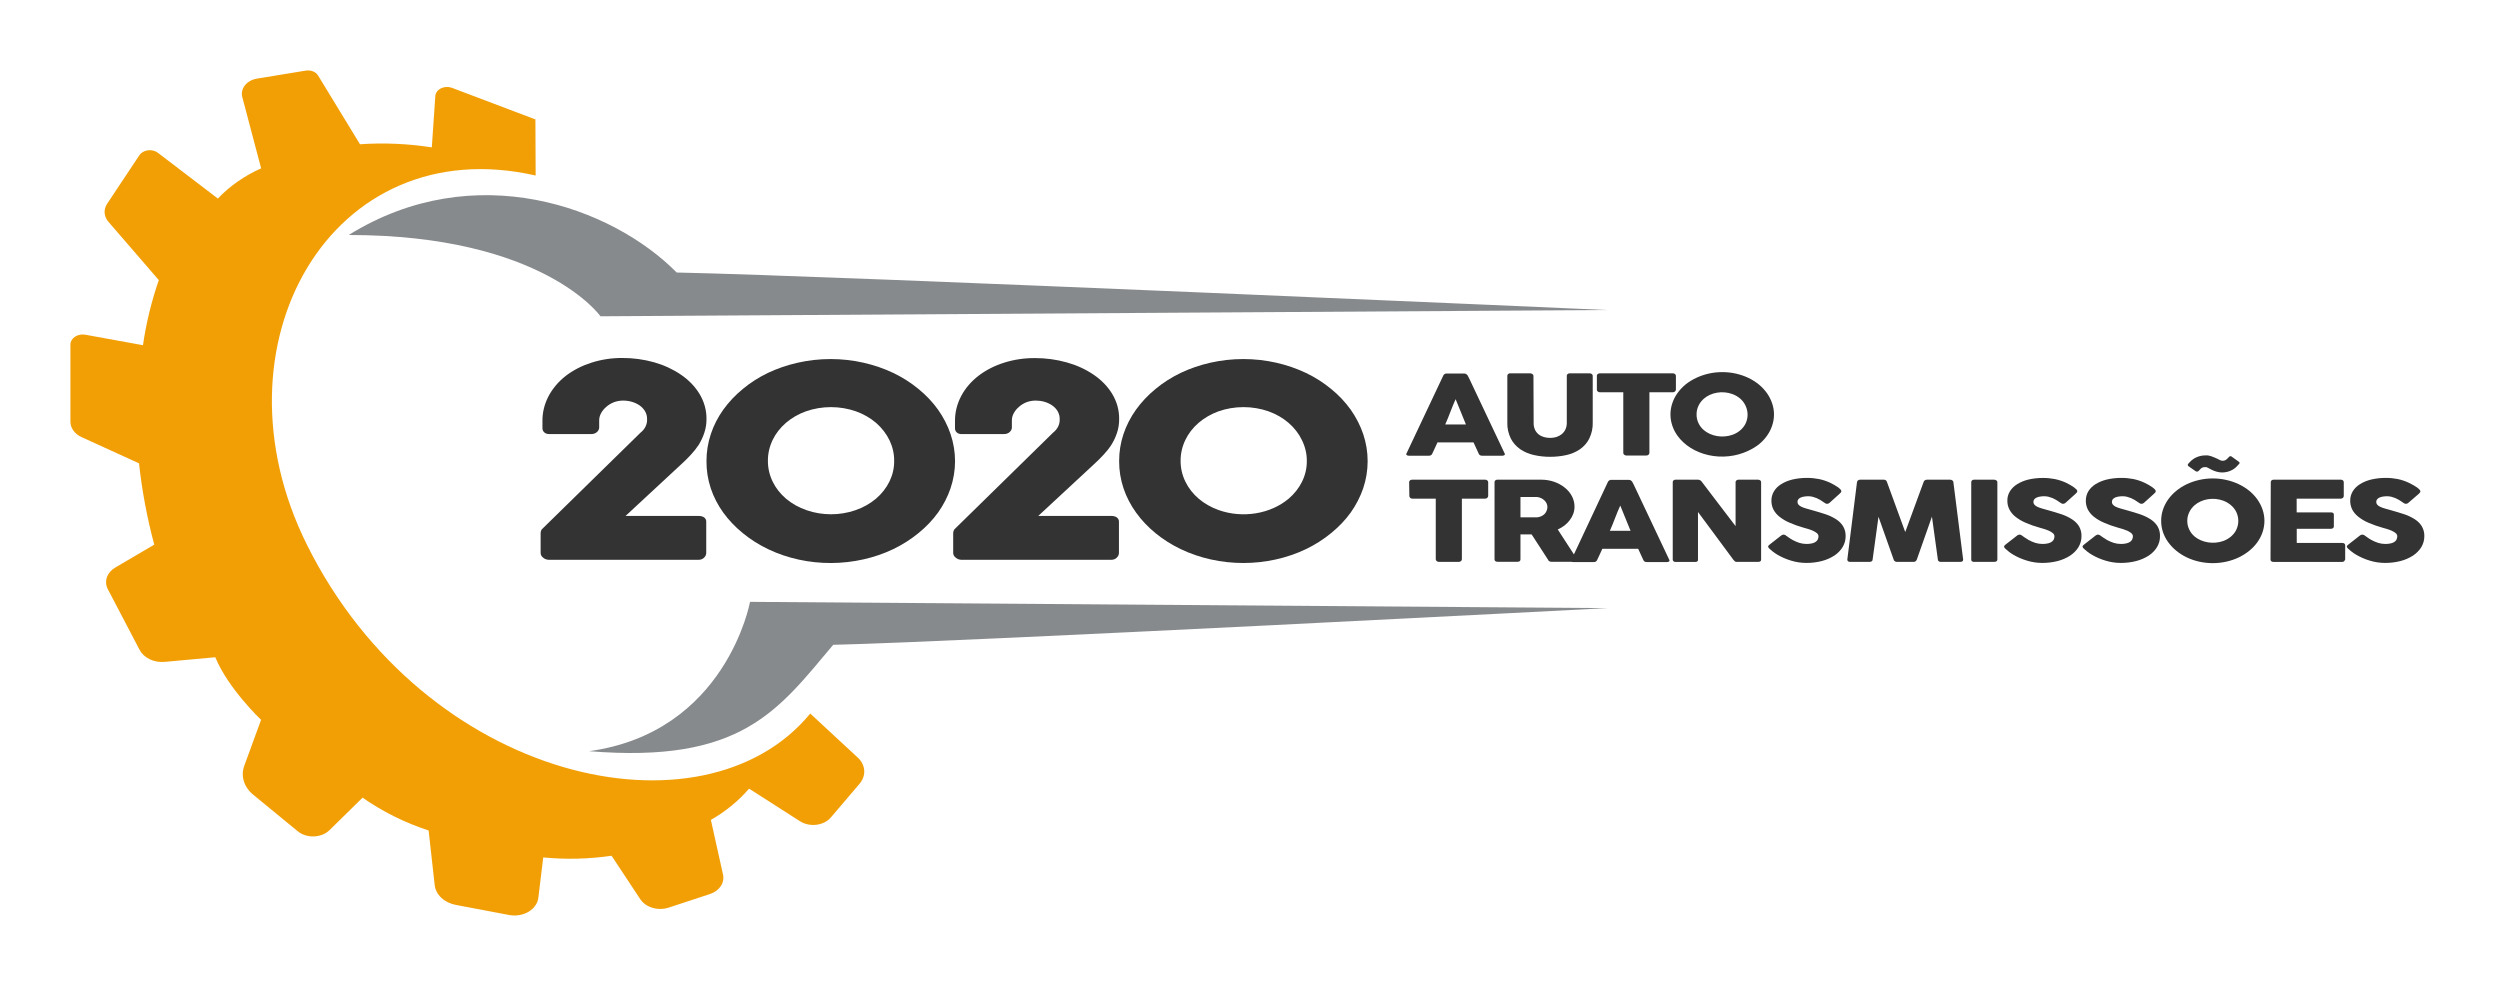 <svg width="355" height="140" viewBox="0 0 355 140" fill="none" xmlns="http://www.w3.org/2000/svg">
<g filter="url(#filter0_d)">
<path d="M49.517 28.369C67.39 17.263 86.886 24.388 96.093 33.697C118.278 34.141 228.219 39.025 228.219 39.025L85.27 39.913C85.27 39.913 77.152 28.369 49.517 28.369Z" fill="#878A8C"/>
<path d="M83.648 101.668C105.306 103.442 110.464 95.89 118.312 86.564C137.218 86.121 228.24 81.35 228.24 81.35L106.505 80.463C106.505 80.463 103.143 98.99 83.648 101.668Z" fill="#878A8C"/>
<path d="M76.063 19.925C47.008 13.301 29.468 43.974 43.576 72.338C60.36 106.099 99.891 114.76 115.054 96.324L121.806 102.579C122.351 103.084 122.673 103.724 122.719 104.396C122.766 105.069 122.534 105.735 122.063 106.287L117.986 111.075C117.748 111.353 117.443 111.589 117.09 111.768C116.737 111.947 116.343 112.066 115.933 112.116C115.523 112.167 115.104 112.148 114.703 112.062C114.301 111.976 113.925 111.824 113.598 111.615L106.367 106.986C104.889 108.714 103.054 110.217 100.945 111.427L102.672 119.201C102.795 119.765 102.678 120.347 102.339 120.848C102.001 121.349 101.462 121.74 100.814 121.953L94.948 123.881C94.215 124.121 93.4 124.132 92.658 123.912C91.915 123.692 91.297 123.256 90.92 122.687L86.844 116.517C83.64 116.984 80.37 117.065 77.138 116.756L76.445 122.482C76.397 122.877 76.247 123.26 76.005 123.604C75.763 123.948 75.434 124.246 75.04 124.477C74.646 124.709 74.197 124.869 73.722 124.946C73.246 125.024 72.757 125.017 72.285 124.927L64.714 123.494C63.919 123.343 63.203 122.99 62.667 122.486C62.13 121.982 61.801 121.351 61.726 120.685L60.866 112.934C57.452 111.805 54.284 110.229 51.486 108.266L46.8 112.872C46.527 113.14 46.189 113.358 45.807 113.513C45.426 113.668 45.009 113.756 44.584 113.772C44.159 113.787 43.734 113.73 43.337 113.603C42.941 113.477 42.58 113.284 42.279 113.037L35.95 107.845C35.306 107.317 34.849 106.656 34.627 105.932C34.405 105.208 34.426 104.448 34.688 103.734L37.073 97.217C37.073 97.217 32.414 92.81 30.57 88.329L23.373 88.988C22.637 89.052 21.895 88.921 21.257 88.614C20.618 88.307 20.116 87.84 19.824 87.282L15.311 78.662C15.035 78.129 14.988 77.536 15.179 76.978C15.369 76.421 15.785 75.934 16.357 75.597L21.904 72.338C20.883 68.532 20.161 64.676 19.741 60.794L11.567 57.064C11.092 56.847 10.696 56.529 10.421 56.144C10.145 55.759 10 55.321 10 54.875V43.917C10.001 43.704 10.06 43.494 10.173 43.302C10.286 43.11 10.45 42.942 10.653 42.809C10.856 42.676 11.092 42.582 11.345 42.533C11.598 42.485 11.861 42.484 12.114 42.529L20.302 44.019C20.752 40.893 21.503 37.802 22.549 34.773L15.394 26.493C15.075 26.123 14.889 25.687 14.857 25.235C14.825 24.783 14.949 24.332 15.213 23.934L19.789 17.048C19.912 16.863 20.084 16.703 20.294 16.581C20.503 16.459 20.744 16.378 20.998 16.344C21.251 16.31 21.511 16.324 21.757 16.385C22.003 16.446 22.229 16.552 22.417 16.695L30.937 23.195C32.602 21.432 34.694 19.971 37.08 18.902L34.404 8.78C34.329 8.496 34.323 8.203 34.387 7.917C34.451 7.631 34.584 7.359 34.778 7.116C34.971 6.872 35.221 6.663 35.514 6.5C35.807 6.336 36.136 6.222 36.483 6.164L43.416 5.027C43.762 4.969 44.121 5.006 44.438 5.132C44.755 5.259 45.013 5.467 45.17 5.726L51.119 15.484C54.527 15.252 57.958 15.402 61.317 15.928L61.816 8.609C61.837 8.389 61.923 8.177 62.066 7.99C62.209 7.802 62.404 7.646 62.637 7.535C62.869 7.423 63.13 7.359 63.399 7.348C63.668 7.337 63.936 7.38 64.18 7.472L76.029 11.959L76.063 19.925Z" fill="#F29F05"/>
<path d="M88.826 68.266H99.226C99.501 68.257 99.772 68.33 99.988 68.47C100.094 68.553 100.175 68.654 100.227 68.767C100.279 68.879 100.299 68.999 100.286 69.118V73.525C100.284 73.771 100.173 74.007 99.974 74.191C99.882 74.285 99.765 74.362 99.632 74.414C99.499 74.466 99.353 74.493 99.205 74.492H77.942C77.79 74.49 77.641 74.463 77.503 74.412C77.364 74.361 77.24 74.288 77.138 74.197C77.021 74.113 76.928 74.01 76.865 73.894C76.802 73.778 76.769 73.652 76.77 73.525V70.682C76.769 70.503 76.824 70.327 76.93 70.171L90.941 56.449C91.258 56.201 91.506 55.9 91.668 55.566C91.831 55.233 91.905 54.874 91.884 54.515C91.894 54.122 91.792 53.733 91.586 53.378C91.394 53.063 91.128 52.783 90.802 52.554C90.478 52.336 90.109 52.166 89.714 52.053C89.322 51.941 88.909 51.883 88.494 51.883C88.044 51.882 87.6 51.959 87.19 52.11C86.78 52.269 86.41 52.491 86.102 52.764C85.793 53.024 85.542 53.326 85.36 53.657C85.18 53.98 85.086 54.331 85.083 54.686V55.727C85.073 55.952 84.968 56.167 84.784 56.335C84.68 56.436 84.549 56.515 84.401 56.568C84.253 56.62 84.093 56.644 83.932 56.636H78.025C77.878 56.646 77.731 56.626 77.596 56.579C77.46 56.531 77.341 56.457 77.249 56.364C77.1 56.2 77.022 55.999 77.027 55.795V54.84C77.006 53.626 77.294 52.422 77.87 51.304C78.447 50.187 79.299 49.179 80.375 48.346C81.417 47.555 82.631 46.932 83.953 46.509C85.35 46.057 86.839 45.828 88.341 45.832C89.888 45.827 91.425 46.035 92.889 46.446C94.283 46.841 95.577 47.44 96.709 48.215C97.806 48.965 98.701 49.895 99.337 50.944C100.005 52.058 100.342 53.286 100.321 54.527C100.325 55.176 100.223 55.822 100.016 56.449C99.824 57.038 99.559 57.61 99.226 58.155C98.895 58.657 98.515 59.136 98.089 59.588C97.666 60.048 97.229 60.486 96.764 60.901L88.826 68.266Z" fill="#333333"/>
<path d="M100.321 60.463C100.317 59.165 100.527 57.872 100.945 56.619C101.346 55.405 101.943 54.241 102.72 53.156C103.488 52.085 104.42 51.099 105.493 50.222C106.554 49.339 107.752 48.574 109.057 47.947C110.377 47.324 111.789 46.841 113.258 46.509C116.327 45.811 119.569 45.811 122.638 46.509C124.116 46.844 125.534 47.333 126.86 47.964C128.166 48.592 129.366 49.357 130.431 50.239C131.505 51.115 132.437 52.102 133.204 53.173C133.972 54.261 134.569 55.425 134.979 56.636C135.829 59.155 135.829 61.817 134.979 64.336C134.568 65.542 133.972 66.7 133.204 67.782C132.435 68.845 131.503 69.824 130.431 70.693C129.362 71.572 128.163 72.336 126.86 72.968C125.537 73.604 124.118 74.093 122.638 74.424C119.633 75.108 116.46 75.124 113.445 74.47C110.429 73.817 107.68 72.517 105.479 70.705C104.408 69.835 103.476 68.856 102.706 67.793C101.93 66.715 101.333 65.556 100.931 64.347C100.513 63.081 100.308 61.775 100.321 60.463ZM109.043 60.463C109.038 61.478 109.274 62.484 109.736 63.426C110.172 64.316 110.812 65.129 111.622 65.82C112.452 66.518 113.445 67.073 114.541 67.452C115.637 67.831 116.814 68.026 118.004 68.026C119.193 68.026 120.37 67.831 121.466 67.452C122.562 67.073 123.555 66.518 124.385 65.82C126.064 64.379 126.992 62.457 126.971 60.463C126.998 58.45 126.074 56.506 124.392 55.038C123.581 54.345 122.61 53.79 121.536 53.406C120.416 53.014 119.211 52.811 117.993 52.811C116.775 52.811 115.57 53.014 114.45 53.406C113.381 53.791 112.415 54.346 111.608 55.038C110.796 55.739 110.156 56.562 109.722 57.461C109.264 58.411 109.034 59.425 109.043 60.446V60.463Z" fill="#333333"/>
<path d="M147.43 68.265H157.829C158.103 68.256 158.372 68.329 158.585 68.47C158.692 68.552 158.775 68.653 158.828 68.766C158.88 68.878 158.902 68.998 158.89 69.118V73.525C158.887 73.771 158.776 74.007 158.578 74.191C158.485 74.286 158.366 74.362 158.232 74.415C158.097 74.467 157.95 74.493 157.802 74.492H136.531C136.38 74.49 136.231 74.463 136.092 74.412C135.954 74.361 135.83 74.288 135.727 74.196C135.61 74.113 135.516 74.01 135.452 73.894C135.387 73.778 135.353 73.653 135.353 73.525V70.682C135.354 70.503 135.411 70.326 135.519 70.17L149.524 56.449C149.843 56.202 150.093 55.901 150.257 55.567C150.421 55.234 150.495 54.875 150.473 54.515C150.486 54.142 150.394 53.771 150.206 53.431C150.017 53.091 149.736 52.791 149.385 52.553C149.064 52.335 148.698 52.165 148.304 52.053C147.911 51.94 147.499 51.883 147.083 51.882C146.632 51.882 146.185 51.959 145.773 52.11C145.371 52.272 145.009 52.493 144.705 52.764C144.396 53.023 144.145 53.326 143.964 53.657C143.781 53.979 143.686 54.33 143.686 54.686V55.727C143.677 55.952 143.571 56.167 143.388 56.335C143.284 56.436 143.153 56.515 143.005 56.567C142.857 56.62 142.696 56.643 142.535 56.636H136.622C136.474 56.65 136.325 56.634 136.187 56.59C136.05 56.545 135.927 56.473 135.831 56.38C135.679 56.218 135.6 56.017 135.609 55.812V54.839C135.591 53.586 135.898 52.343 136.511 51.194C137.085 50.121 137.917 49.154 138.958 48.351C140.003 47.554 141.225 46.929 142.556 46.509C143.955 46.062 145.444 45.839 146.945 45.849C148.49 45.844 150.025 46.051 151.486 46.463C152.879 46.85 154.174 47.443 155.306 48.215C156.407 48.963 157.305 49.893 157.94 50.944C158.606 52.058 158.941 53.286 158.918 54.527C158.924 55.175 158.824 55.822 158.62 56.449C158.428 57.039 158.161 57.611 157.822 58.155C157.497 58.658 157.118 59.138 156.692 59.588C156.269 60.048 155.826 60.486 155.368 60.901L147.43 68.265Z" fill="#333333"/>
<path d="M158.918 60.463C158.908 57.895 159.739 55.371 161.324 53.156C162.093 52.086 163.025 51.1 164.097 50.222C165.162 49.34 166.362 48.575 167.667 47.947C168.983 47.324 170.39 46.841 171.855 46.508C174.926 45.811 178.171 45.811 181.242 46.508C182.719 46.845 184.137 47.334 185.464 47.964C186.768 48.591 187.967 49.356 189.027 50.239C190.103 51.114 191.035 52.1 191.801 53.173C192.566 54.262 193.162 55.426 193.575 56.636C194.416 59.156 194.416 61.816 193.575 64.336C193.162 65.541 192.566 66.699 191.801 67.782C191.033 68.846 190.101 69.825 189.027 70.693C187.963 71.573 186.765 72.338 185.464 72.968C182.761 74.264 179.686 74.946 176.555 74.946C173.424 74.946 170.35 74.264 167.646 72.968C165.038 71.711 162.862 69.93 161.324 67.793C160.548 66.714 159.949 65.555 159.542 64.347C159.119 63.082 158.909 61.775 158.918 60.463ZM167.646 60.463C167.642 61.478 167.877 62.484 168.34 63.426C168.773 64.315 169.411 65.128 170.219 65.82C171.025 66.502 171.985 67.049 173.047 67.429C174.707 68.018 176.546 68.179 178.32 67.891C180.094 67.604 181.719 66.882 182.982 65.82C183.794 65.129 184.436 64.316 184.875 63.426C185.344 62.486 185.579 61.479 185.568 60.463C185.576 59.448 185.341 58.441 184.875 57.501C184.44 56.586 183.792 55.75 182.968 55.038C182.161 54.344 181.192 53.789 180.119 53.406C178.999 53.014 177.794 52.811 176.576 52.811C175.358 52.811 174.153 53.014 173.033 53.406C171.97 53.795 171.01 54.349 170.205 55.038C169.395 55.739 168.757 56.562 168.326 57.461C167.868 58.411 167.637 59.425 167.646 60.446V60.463Z" fill="#333333"/>
<path d="M204.952 48.317C204.964 48.28 204.985 48.245 205.014 48.215C205.053 48.176 205.097 48.142 205.146 48.112C205.195 48.082 205.249 48.057 205.306 48.038C205.361 48.03 205.417 48.03 205.472 48.038H207.926C208.028 48.037 208.127 48.068 208.203 48.123C208.266 48.167 208.324 48.214 208.377 48.266L208.613 48.715L213.646 59.36C213.675 59.398 213.691 59.443 213.691 59.488C213.691 59.533 213.675 59.578 213.646 59.616C213.597 59.653 213.539 59.681 213.475 59.698C213.412 59.714 213.344 59.719 213.278 59.713H210.505C210.387 59.716 210.27 59.694 210.165 59.65C210.077 59.591 210.012 59.512 209.978 59.423C209.854 59.155 209.729 58.888 209.611 58.627C209.493 58.365 209.361 58.092 209.243 57.825H204.12L203.753 58.627L203.378 59.423C203.35 59.509 203.286 59.585 203.198 59.638C203.11 59.691 203.002 59.717 202.893 59.713H200.064C199.956 59.718 199.85 59.689 199.766 59.633C199.726 59.605 199.698 59.567 199.689 59.524C199.681 59.481 199.691 59.437 199.718 59.4L204.952 48.317ZM206.699 51.683C206.574 51.95 206.449 52.252 206.325 52.548C206.2 52.843 206.082 53.167 205.957 53.48C205.832 53.793 205.715 54.106 205.59 54.413C205.465 54.72 205.34 54.981 205.222 55.277H208.162L206.699 51.683Z" fill="#333333"/>
<path d="M217.778 55.038C217.765 55.375 217.831 55.711 217.972 56.028C218.085 56.276 218.263 56.501 218.492 56.688C218.704 56.857 218.96 56.985 219.241 57.063C219.527 57.142 219.826 57.182 220.128 57.182C220.439 57.184 220.747 57.138 221.036 57.046C221.316 56.951 221.571 56.812 221.785 56.636C222.01 56.442 222.185 56.212 222.298 55.96C222.429 55.665 222.492 55.352 222.485 55.038V48.357C222.483 48.312 222.492 48.267 222.513 48.224C222.533 48.182 222.564 48.144 222.603 48.112C222.644 48.078 222.694 48.051 222.749 48.033C222.804 48.015 222.863 48.008 222.922 48.01H225.695C225.759 48.007 225.823 48.015 225.883 48.033C225.942 48.052 225.997 48.081 226.042 48.118C226.081 48.149 226.113 48.186 226.134 48.227C226.156 48.268 226.167 48.312 226.167 48.357V54.987C226.195 55.777 226.025 56.563 225.667 57.296C225.379 57.878 224.925 58.394 224.343 58.803C223.779 59.188 223.119 59.468 222.409 59.622C221.659 59.788 220.884 59.87 220.107 59.866C219.327 59.869 218.55 59.783 217.799 59.611C217.088 59.449 216.426 59.166 215.857 58.78C215.279 58.367 214.826 57.849 214.533 57.268C214.181 56.545 214.014 55.771 214.041 54.993V48.357C214.039 48.268 214.079 48.183 214.152 48.118C214.183 48.084 214.224 48.056 214.271 48.037C214.318 48.018 214.37 48.009 214.422 48.01H217.293C217.403 48.016 217.508 48.052 217.591 48.112C217.64 48.139 217.68 48.176 217.708 48.218C217.735 48.261 217.75 48.309 217.75 48.357L217.778 55.038Z" fill="#333333"/>
<path d="M226.756 48.357C226.752 48.309 226.762 48.262 226.785 48.219C226.808 48.175 226.843 48.137 226.887 48.106C226.975 48.042 227.089 48.008 227.206 48.01H237.523C237.633 48.009 237.74 48.039 237.828 48.095C237.874 48.128 237.911 48.168 237.938 48.213C237.964 48.258 237.978 48.307 237.98 48.357V50.307C237.977 50.406 237.935 50.502 237.862 50.58C237.822 50.622 237.77 50.654 237.711 50.676C237.652 50.698 237.587 50.708 237.523 50.705H234.216V59.315C234.216 59.41 234.172 59.502 234.091 59.571C234.05 59.608 234 59.638 233.944 59.658C233.887 59.678 233.826 59.687 233.765 59.684H230.957C230.841 59.683 230.73 59.646 230.645 59.582C230.601 59.548 230.565 59.506 230.541 59.46C230.517 59.414 230.506 59.365 230.506 59.315V50.705H227.206C227.148 50.707 227.089 50.698 227.034 50.681C226.979 50.663 226.929 50.637 226.887 50.603C226.84 50.565 226.804 50.518 226.781 50.467C226.759 50.416 226.75 50.361 226.756 50.307V48.357Z" fill="#333333"/>
<path d="M237.204 53.861C237.204 52.793 237.548 51.743 238.202 50.819C238.521 50.375 238.905 49.964 239.346 49.596C239.801 49.232 240.311 48.916 240.864 48.658C241.416 48.398 242.005 48.196 242.618 48.055C243.893 47.767 245.239 47.767 246.514 48.055C247.128 48.195 247.717 48.398 248.268 48.658C248.811 48.918 249.312 49.233 249.759 49.596C250.2 49.964 250.584 50.375 250.903 50.819C251.221 51.271 251.468 51.755 251.638 52.258C251.998 53.304 251.998 54.413 251.638 55.459C251.471 55.961 251.224 56.443 250.903 56.892C250.586 57.334 250.201 57.741 249.759 58.103C249.3 58.46 248.787 58.768 248.234 59.019C247.388 59.423 246.453 59.684 245.483 59.787C244.512 59.891 243.527 59.835 242.583 59.622C240.741 59.208 239.169 58.22 238.202 56.87C237.878 56.422 237.631 55.94 237.467 55.437C237.294 54.923 237.205 54.394 237.204 53.861ZM240.913 53.861C240.909 54.279 241 54.694 241.183 55.084C241.354 55.448 241.608 55.782 241.932 56.068C242.446 56.505 243.109 56.804 243.835 56.925C244.56 57.045 245.313 56.983 245.994 56.745C246.428 56.593 246.818 56.368 247.138 56.085C247.467 55.801 247.723 55.467 247.894 55.101C248.245 54.315 248.245 53.453 247.894 52.667C247.73 52.282 247.473 51.928 247.138 51.627C246.817 51.341 246.428 51.113 245.994 50.956C245.316 50.706 244.56 50.636 243.832 50.757C243.103 50.877 242.439 51.181 241.932 51.627C241.608 51.917 241.354 52.254 241.183 52.622C240.999 53.014 240.907 53.43 240.913 53.85V53.861Z" fill="#333333"/>
<path d="M200.099 63.461C200.098 63.413 200.109 63.365 200.132 63.321C200.155 63.277 200.188 63.237 200.231 63.205C200.319 63.142 200.433 63.109 200.55 63.114H210.866C210.977 63.112 211.084 63.142 211.171 63.199C211.218 63.231 211.255 63.271 211.281 63.316C211.308 63.361 211.322 63.41 211.323 63.461V65.411C211.323 65.509 211.281 65.603 211.206 65.678C211.167 65.722 211.116 65.757 211.056 65.78C210.997 65.802 210.931 65.813 210.866 65.809H207.587V74.418C207.588 74.514 207.543 74.606 207.462 74.674C207.421 74.712 207.371 74.741 207.314 74.761C207.258 74.781 207.197 74.79 207.136 74.788H204.328C204.271 74.788 204.215 74.778 204.162 74.76C204.11 74.741 204.062 74.714 204.023 74.68C203.977 74.648 203.94 74.608 203.914 74.563C203.889 74.517 203.877 74.468 203.878 74.418V65.809H200.578C200.519 65.811 200.46 65.802 200.405 65.785C200.351 65.767 200.301 65.74 200.259 65.707C200.213 65.667 200.178 65.621 200.156 65.57C200.133 65.519 200.123 65.465 200.127 65.411L200.099 63.461Z" fill="#333333"/>
<path d="M212.224 63.477C212.217 63.38 212.257 63.284 212.335 63.21C212.376 63.177 212.425 63.151 212.479 63.134C212.532 63.117 212.59 63.11 212.647 63.114H218.838C219.474 63.111 220.104 63.213 220.689 63.415C221.249 63.611 221.759 63.89 222.194 64.24C222.634 64.59 222.983 65.008 223.221 65.472C223.459 65.935 223.582 66.432 223.581 66.935C223.583 67.279 223.525 67.622 223.407 67.953C223.292 68.272 223.124 68.576 222.908 68.857C222.7 69.137 222.448 69.393 222.159 69.619C221.869 69.838 221.547 70.029 221.203 70.188L223.671 73.992C223.722 74.082 223.78 74.169 223.844 74.253C223.905 74.33 223.941 74.418 223.948 74.509C223.95 74.546 223.942 74.583 223.924 74.616C223.906 74.65 223.879 74.679 223.844 74.703C223.767 74.751 223.671 74.775 223.574 74.771H220.287C220.182 74.772 220.08 74.744 219.996 74.691C219.909 74.641 219.847 74.566 219.823 74.481L217.493 70.887H215.906V74.435C215.906 74.657 215.76 74.771 215.469 74.771H212.647C212.536 74.775 212.427 74.745 212.342 74.686C212.301 74.654 212.269 74.615 212.248 74.572C212.228 74.528 212.22 74.482 212.224 74.435V63.477ZM219.733 66.98C219.731 66.819 219.696 66.66 219.629 66.508C219.557 66.353 219.456 66.207 219.331 66.076C219.199 65.946 219.042 65.834 218.866 65.746C218.685 65.659 218.485 65.602 218.277 65.576H217.771H217.258H215.906V68.459H217.986H218.284C218.497 68.44 218.703 68.384 218.887 68.294C219.06 68.211 219.212 68.103 219.338 67.975C219.458 67.845 219.552 67.699 219.615 67.543C219.695 67.363 219.735 67.172 219.733 66.98Z" fill="#333333"/>
<path d="M228.329 63.42C228.339 63.382 228.36 63.347 228.392 63.318C228.427 63.277 228.472 63.242 228.524 63.216C228.571 63.184 228.625 63.158 228.683 63.142C228.738 63.134 228.794 63.134 228.849 63.142H231.304C231.405 63.141 231.503 63.169 231.581 63.221C231.643 63.267 231.7 63.317 231.754 63.369L231.99 63.818L237.023 74.464C237.053 74.502 237.069 74.546 237.069 74.591C237.069 74.637 237.053 74.681 237.023 74.719C236.973 74.755 236.915 74.782 236.852 74.799C236.789 74.816 236.722 74.822 236.656 74.816H233.883C233.764 74.821 233.646 74.798 233.543 74.748C233.456 74.69 233.391 74.613 233.356 74.526C233.231 74.259 233.106 73.992 232.988 73.73C232.871 73.469 232.739 73.195 232.621 72.928H227.532L227.165 73.73L226.79 74.526C226.762 74.613 226.698 74.689 226.61 74.741C226.522 74.794 226.414 74.82 226.305 74.816H223.476C223.367 74.819 223.259 74.791 223.171 74.737C223.133 74.707 223.108 74.668 223.1 74.626C223.093 74.584 223.103 74.54 223.13 74.503L228.329 63.42ZM230.077 66.787C229.952 67.054 229.827 67.355 229.702 67.651C229.577 67.947 229.46 68.271 229.335 68.584C229.21 68.897 229.092 69.209 228.967 69.516C228.843 69.823 228.718 70.085 228.6 70.375H231.539L230.077 66.787Z" fill="#333333"/>
<path d="M237.529 63.46C237.526 63.371 237.563 63.284 237.633 63.216C237.674 63.18 237.724 63.152 237.779 63.135C237.834 63.117 237.893 63.11 237.952 63.113H241.086C241.183 63.114 241.278 63.133 241.363 63.17C241.468 63.21 241.555 63.276 241.613 63.358C242.426 64.434 243.231 65.492 244.026 66.531C244.83 67.577 245.634 68.635 246.452 69.71V63.409C246.473 63.325 246.526 63.249 246.605 63.193C246.681 63.142 246.776 63.114 246.875 63.113H249.606C249.73 63.108 249.851 63.141 249.946 63.204C249.99 63.236 250.025 63.275 250.048 63.32C250.071 63.364 250.081 63.412 250.078 63.46V74.481C250.081 74.524 250.072 74.568 250.052 74.608C250.031 74.649 250 74.685 249.96 74.714C249.87 74.767 249.759 74.794 249.648 74.788H246.591C246.509 74.789 246.43 74.764 246.369 74.719C246.295 74.66 246.228 74.595 246.168 74.526C245.315 73.389 244.476 72.251 243.644 71.114C242.812 69.977 241.973 68.84 241.114 67.702V74.452C241.124 74.501 241.12 74.55 241.101 74.597C241.083 74.644 241.05 74.686 241.007 74.721C240.964 74.755 240.912 74.78 240.854 74.793C240.796 74.807 240.736 74.809 240.677 74.799H237.952C237.894 74.803 237.835 74.797 237.78 74.78C237.724 74.764 237.674 74.737 237.633 74.702C237.565 74.636 237.528 74.551 237.529 74.463V63.46Z" fill="#333333"/>
<path d="M253.558 71.012L253.974 71.308C254.158 71.442 254.352 71.565 254.556 71.677C254.859 71.843 255.182 71.982 255.52 72.092C255.842 72.19 256.182 72.24 256.525 72.24C256.805 72.247 257.083 72.216 257.35 72.149C257.543 72.103 257.721 72.021 257.87 71.91C257.996 71.816 258.089 71.696 258.141 71.564C258.197 71.43 258.225 71.29 258.224 71.148C258.222 70.984 258.143 70.827 258.002 70.711C257.836 70.578 257.649 70.463 257.447 70.369C257.224 70.271 256.992 70.186 256.754 70.114L256.137 69.937C255.445 69.746 254.772 69.508 254.127 69.226C253.6 69.004 253.116 68.718 252.692 68.379C252.322 68.087 252.027 67.737 251.825 67.35C251.631 66.952 251.535 66.527 251.541 66.099C251.532 65.638 251.655 65.182 251.901 64.768C252.143 64.368 252.494 64.02 252.927 63.75C253.408 63.453 253.951 63.229 254.529 63.091C255.205 62.934 255.906 62.857 256.609 62.863C257.171 62.86 257.732 62.914 258.279 63.022C258.832 63.136 259.364 63.31 259.86 63.54C260.075 63.642 260.283 63.75 260.477 63.864C260.671 63.978 260.845 64.086 260.99 64.188C261.119 64.278 261.235 64.379 261.337 64.49C261.413 64.557 261.459 64.643 261.469 64.734C261.469 64.8 261.448 64.865 261.406 64.922C261.353 64.992 261.291 65.057 261.219 65.115L259.784 66.412C259.743 66.45 259.693 66.481 259.637 66.504C259.581 66.526 259.52 66.539 259.458 66.542C259.371 66.544 259.285 66.522 259.215 66.48L258.973 66.326L258.883 66.264C258.758 66.173 258.612 66.082 258.46 65.985C258.297 65.892 258.128 65.806 257.954 65.729C257.773 65.654 257.585 65.591 257.392 65.541C257.197 65.492 256.993 65.467 256.789 65.468C256.589 65.465 256.389 65.48 256.193 65.513C256.021 65.538 255.855 65.584 255.7 65.65C255.567 65.707 255.452 65.791 255.368 65.894C255.281 66.006 255.237 66.137 255.243 66.269C255.241 66.404 255.287 66.536 255.375 66.65C255.486 66.772 255.625 66.874 255.784 66.952C256.002 67.058 256.235 67.144 256.477 67.208C256.74 67.287 257.045 67.378 257.399 67.469C258.078 67.659 258.702 67.848 259.271 68.038C259.803 68.219 260.303 68.46 260.754 68.754C261.163 69.019 261.494 69.355 261.725 69.738C261.974 70.174 262.095 70.651 262.079 71.131C262.088 71.676 261.938 72.214 261.642 72.701C261.359 73.166 260.957 73.575 260.463 73.901C259.934 74.241 259.336 74.501 258.695 74.668C257.986 74.849 257.247 74.94 256.505 74.936C255.766 74.935 255.033 74.825 254.342 74.612C253.634 74.401 252.967 74.11 252.359 73.747C252.128 73.611 251.91 73.461 251.707 73.298L251.291 72.94C251.178 72.858 251.1 72.748 251.069 72.627C251.08 72.567 251.105 72.509 251.143 72.458C251.181 72.406 251.231 72.361 251.291 72.326L252.948 71.029C253.04 70.964 253.154 70.923 253.274 70.91C253.34 70.912 253.404 70.928 253.461 70.955C253.494 70.973 253.526 70.992 253.558 71.012Z" fill="#333333"/>
<path d="M263.694 63.46C263.707 63.369 263.756 63.283 263.833 63.216C263.875 63.181 263.926 63.153 263.982 63.136C264.038 63.118 264.099 63.111 264.159 63.113H267.473C267.58 63.109 267.686 63.136 267.772 63.191C267.857 63.245 267.916 63.322 267.937 63.409L270.544 70.551L273.164 63.409C273.194 63.322 273.259 63.245 273.348 63.191C273.437 63.138 273.546 63.11 273.657 63.113H276.915C277.03 63.115 277.14 63.15 277.227 63.21C277.272 63.241 277.308 63.279 277.334 63.322C277.361 63.365 277.376 63.412 277.38 63.46C277.606 65.303 277.837 67.132 278.073 68.948C278.309 70.764 278.54 72.595 278.766 74.441V74.481C278.766 74.686 278.628 74.788 278.343 74.788H275.633C275.573 74.795 275.513 74.791 275.456 74.776C275.399 74.761 275.347 74.737 275.303 74.704C275.26 74.67 275.225 74.629 275.203 74.584C275.181 74.539 275.171 74.49 275.175 74.441L274.336 68.362L272.18 74.481C272.157 74.553 272.109 74.618 272.041 74.668C272.015 74.701 271.98 74.727 271.939 74.747C271.898 74.767 271.853 74.779 271.806 74.782H269.289C269.194 74.773 269.107 74.734 269.046 74.674C268.971 74.627 268.921 74.558 268.908 74.481L266.745 68.379L265.913 74.441C265.913 74.674 265.746 74.788 265.441 74.788H262.73C262.674 74.794 262.616 74.789 262.562 74.773C262.509 74.758 262.46 74.732 262.42 74.698C262.38 74.665 262.351 74.624 262.334 74.579C262.317 74.534 262.312 74.487 262.321 74.441L263.694 63.46Z" fill="#333333"/>
<path d="M279.917 63.461C279.914 63.371 279.951 63.284 280.021 63.216C280.06 63.181 280.108 63.153 280.163 63.135C280.217 63.117 280.275 63.11 280.333 63.114H283.155C283.266 63.117 283.372 63.148 283.46 63.205C283.511 63.232 283.554 63.27 283.583 63.315C283.612 63.36 283.627 63.41 283.626 63.461V74.441C283.626 74.674 283.467 74.788 283.155 74.788H280.333C280.276 74.795 280.217 74.791 280.163 74.776C280.108 74.761 280.058 74.735 280.018 74.701C279.977 74.668 279.947 74.626 279.929 74.581C279.912 74.536 279.908 74.488 279.917 74.441V63.461Z" fill="#333333"/>
<path d="M287.065 71.012L287.481 71.308C287.667 71.439 287.861 71.562 288.063 71.677C288.367 71.844 288.693 71.984 289.034 72.093C289.355 72.191 289.696 72.241 290.039 72.24C290.316 72.247 290.592 72.216 290.857 72.149C291.051 72.105 291.23 72.023 291.377 71.91C291.504 71.816 291.6 71.697 291.654 71.564C291.705 71.429 291.73 71.289 291.731 71.149C291.731 71.067 291.712 70.986 291.674 70.911C291.636 70.836 291.579 70.768 291.509 70.711C291.344 70.576 291.157 70.462 290.954 70.37C290.73 70.271 290.499 70.186 290.261 70.114L289.651 69.937C288.955 69.747 288.281 69.509 287.633 69.227C287.106 69.004 286.623 68.719 286.198 68.379C285.826 68.085 285.532 67.732 285.334 67.34C285.136 66.949 285.038 66.528 285.047 66.105C285.033 65.651 285.151 65.201 285.393 64.792C285.634 64.384 285.991 64.028 286.434 63.756C286.914 63.458 287.457 63.235 288.035 63.096C288.712 62.94 289.412 62.863 290.115 62.869C290.678 62.866 291.239 62.92 291.786 63.028C292.339 63.142 292.871 63.316 293.367 63.546C293.582 63.648 293.79 63.756 293.984 63.87C294.178 63.983 294.351 64.092 294.497 64.194C294.625 64.285 294.744 64.386 294.85 64.495C294.922 64.564 294.965 64.65 294.975 64.74C294.976 64.806 294.954 64.871 294.913 64.927C294.86 64.998 294.797 65.063 294.725 65.121L293.297 66.412C293.213 66.487 293.096 66.534 292.971 66.543C292.882 66.544 292.795 66.523 292.722 66.48L292.479 66.326L292.396 66.264C292.264 66.173 292.126 66.082 291.966 65.985C291.806 65.892 291.639 65.807 291.467 65.729C291.284 65.654 291.094 65.591 290.899 65.542C290.703 65.492 290.5 65.467 290.295 65.468C290.095 65.465 289.895 65.48 289.699 65.513C289.53 65.537 289.366 65.583 289.214 65.65C289.077 65.706 288.96 65.79 288.874 65.894C288.788 66.008 288.743 66.139 288.743 66.272C288.743 66.406 288.788 66.537 288.874 66.65C288.983 66.772 289.119 66.874 289.276 66.952C289.496 67.056 289.729 67.142 289.97 67.208C290.233 67.287 290.545 67.378 290.892 67.469C291.585 67.657 292.195 67.85 292.77 68.038C293.3 68.221 293.797 68.462 294.247 68.754C294.656 69.021 294.989 69.356 295.225 69.738C295.468 70.175 295.587 70.651 295.571 71.132C295.579 71.675 295.432 72.213 295.141 72.701C294.854 73.165 294.45 73.574 293.956 73.901C293.428 74.243 292.829 74.503 292.188 74.668C291.481 74.849 290.745 74.939 290.004 74.936C289.263 74.934 288.528 74.825 287.834 74.612C287.128 74.4 286.461 74.109 285.852 73.747C285.621 73.613 285.405 73.463 285.207 73.298C285.027 73.15 284.888 73.031 284.791 72.94C284.677 72.859 284.601 72.749 284.576 72.627C284.585 72.567 284.608 72.51 284.645 72.458C284.682 72.406 284.732 72.361 284.791 72.326L286.455 71.029C286.546 70.964 286.66 70.922 286.781 70.91C286.844 70.912 286.906 70.928 286.961 70.955C286.996 70.974 287.031 70.992 287.065 71.012Z" fill="#333333"/>
<path d="M298.199 71.012L298.622 71.308C298.804 71.441 298.996 71.564 299.197 71.677C299.502 71.843 299.827 71.982 300.168 72.092C300.489 72.191 300.83 72.241 301.173 72.24C301.45 72.247 301.726 72.216 301.991 72.149C302.187 72.104 302.367 72.022 302.518 71.91C302.641 71.814 302.734 71.695 302.788 71.564C302.845 71.43 302.873 71.29 302.872 71.148C302.871 71.067 302.85 70.986 302.811 70.911C302.772 70.835 302.715 70.767 302.643 70.711C302.48 70.576 302.296 70.462 302.095 70.369C301.871 70.272 301.639 70.187 301.402 70.114L300.785 69.937C300.092 69.746 299.42 69.508 298.774 69.226C298.246 69.003 297.76 68.717 297.332 68.379C296.967 68.085 296.675 67.736 296.472 67.35C296.276 66.953 296.179 66.527 296.188 66.099C296.181 65.639 296.301 65.184 296.542 64.768C296.786 64.37 297.137 64.022 297.568 63.75C298.051 63.453 298.596 63.229 299.176 63.091C299.853 62.933 300.553 62.856 301.256 62.863C301.819 62.86 302.38 62.914 302.927 63.022C303.478 63.135 304.008 63.309 304.501 63.54C304.723 63.642 304.924 63.75 305.125 63.864C305.326 63.978 305.485 64.086 305.631 64.188C305.763 64.277 305.882 64.378 305.984 64.49C306.058 64.558 306.104 64.644 306.116 64.734C306.117 64.8 306.095 64.865 306.054 64.922C306.001 64.992 305.938 65.057 305.867 65.115L304.431 66.412C304.348 66.488 304.231 66.535 304.106 66.542C304.018 66.544 303.933 66.522 303.863 66.48C303.778 66.433 303.697 66.382 303.62 66.326L303.53 66.264C303.405 66.173 303.26 66.082 303.107 65.985C302.945 65.892 302.776 65.806 302.601 65.729C302.418 65.654 302.228 65.591 302.033 65.541C301.838 65.491 301.634 65.466 301.429 65.468C301.232 65.465 301.034 65.48 300.84 65.513C300.668 65.537 300.502 65.583 300.348 65.65C300.214 65.707 300.1 65.791 300.015 65.894C299.929 66.006 299.885 66.137 299.89 66.269C299.885 66.404 299.931 66.538 300.022 66.65C300.131 66.772 300.267 66.874 300.424 66.952C300.644 67.056 300.876 67.142 301.118 67.208C301.388 67.287 301.693 67.378 302.047 67.469C302.74 67.657 303.35 67.85 303.918 68.038C304.45 68.221 304.949 68.462 305.402 68.754C305.809 69.021 306.14 69.357 306.373 69.738C306.619 70.174 306.738 70.651 306.719 71.131C306.731 71.675 306.583 72.213 306.289 72.701C306.007 73.166 305.605 73.575 305.111 73.901C304.58 74.242 303.979 74.502 303.336 74.668C302.629 74.85 301.893 74.94 301.152 74.936C300.413 74.935 299.681 74.825 298.989 74.612C298.281 74.403 297.614 74.111 297.006 73.747C296.775 73.611 296.558 73.461 296.355 73.298L295.939 72.94C295.825 72.858 295.747 72.748 295.717 72.627C295.727 72.567 295.752 72.51 295.79 72.458C295.828 72.406 295.879 72.361 295.939 72.326L297.596 71.029C297.687 70.963 297.801 70.922 297.921 70.91C297.985 70.912 298.047 70.928 298.102 70.955C298.135 70.973 298.167 70.992 298.199 71.012Z" fill="#333333"/>
<path d="M306.886 68.965C306.882 68.424 306.969 67.884 307.142 67.362C307.477 66.357 308.125 65.442 309.022 64.705C309.919 63.968 311.035 63.435 312.259 63.159C313.535 62.863 314.886 62.863 316.162 63.159C316.776 63.296 317.366 63.499 317.916 63.762C318.458 64.023 318.959 64.339 319.407 64.7C319.849 65.067 320.233 65.478 320.551 65.923C320.867 66.376 321.114 66.859 321.285 67.362C321.637 68.409 321.637 69.515 321.285 70.563C320.95 71.562 320.302 72.471 319.407 73.202C318.959 73.565 318.458 73.882 317.916 74.146C316.792 74.683 315.515 74.966 314.214 74.966C312.913 74.966 311.636 74.683 310.512 74.146C309.971 73.883 309.472 73.566 309.028 73.202C308.586 72.839 308.202 72.432 307.884 71.99C307.56 71.544 307.311 71.064 307.142 70.563C306.969 70.042 306.883 69.505 306.886 68.965ZM310.595 68.965C310.59 69.381 310.682 69.794 310.865 70.182C311.035 70.549 311.289 70.885 311.614 71.171C312.134 71.602 312.798 71.894 313.522 72.012C314.246 72.13 314.997 72.067 315.677 71.831C316.109 71.677 316.498 71.453 316.821 71.171C317.15 70.886 317.407 70.55 317.576 70.182C317.928 69.398 317.928 68.538 317.576 67.754C317.407 67.384 317.151 67.046 316.821 66.759C316.499 66.473 316.11 66.245 315.677 66.088C314.999 65.838 314.243 65.769 313.514 65.889C312.786 66.009 312.121 66.314 311.614 66.759C311.289 67.048 311.035 67.386 310.865 67.754C310.685 68.137 310.593 68.543 310.595 68.954V68.965ZM310.976 60.595C311.102 60.451 311.248 60.321 311.413 60.208C311.576 60.093 311.756 59.993 311.947 59.912C312.136 59.832 312.336 59.771 312.543 59.73C312.742 59.687 312.947 59.666 313.153 59.668C313.278 59.657 313.403 59.657 313.528 59.668C313.679 59.693 313.828 59.729 313.971 59.776C314.131 59.833 314.311 59.901 314.505 59.986C314.745 60.084 314.976 60.194 315.198 60.316L315.399 60.401C315.474 60.42 315.551 60.429 315.628 60.43C315.745 60.433 315.86 60.409 315.961 60.361C316.055 60.318 316.139 60.263 316.211 60.197L316.53 59.878C316.546 59.85 316.57 59.826 316.601 59.808C316.632 59.79 316.668 59.779 316.705 59.776C316.743 59.772 316.781 59.777 316.815 59.789C316.85 59.801 316.881 59.82 316.904 59.844L317.888 60.549C317.944 60.592 317.991 60.642 318.027 60.697C318.027 60.742 318.027 60.794 317.965 60.862L317.68 61.169C317.433 61.453 317.108 61.684 316.731 61.846C316.362 62.007 315.95 62.091 315.531 62.09C315.274 62.09 315.018 62.053 314.776 61.982C314.515 61.912 314.266 61.816 314.034 61.698L313.507 61.419L313.306 61.334C313.23 61.324 313.153 61.324 313.077 61.334C312.961 61.332 312.847 61.353 312.744 61.396C312.651 61.438 312.569 61.494 312.502 61.561L312.203 61.874C312.182 61.902 312.153 61.925 312.117 61.941C312.082 61.957 312.043 61.965 312.002 61.965C311.961 61.97 311.92 61.968 311.88 61.958C311.841 61.948 311.804 61.931 311.774 61.908L310.789 61.22C310.758 61.198 310.73 61.174 310.706 61.146C310.681 61.116 310.669 61.08 310.671 61.044C310.669 61.032 310.669 61.021 310.671 61.01C310.665 60.987 310.665 60.964 310.671 60.941C310.671 60.907 310.727 60.862 310.775 60.811C310.836 60.731 310.903 60.655 310.976 60.583V60.595Z" fill="#333333"/>
<path d="M322.45 63.477C322.446 63.38 322.485 63.285 322.561 63.21C322.602 63.178 322.651 63.152 322.705 63.136C322.759 63.119 322.816 63.111 322.873 63.113H332.378C332.438 63.111 332.498 63.118 332.554 63.136C332.611 63.153 332.661 63.181 332.704 63.216C332.782 63.292 332.822 63.389 332.815 63.489V65.433C332.815 65.527 332.776 65.617 332.704 65.689C332.663 65.73 332.61 65.762 332.551 65.782C332.492 65.803 332.428 65.812 332.364 65.809H326.125V67.759H330.991C331.097 67.756 331.201 67.78 331.289 67.828C331.331 67.857 331.364 67.894 331.384 67.935C331.405 67.977 331.413 68.022 331.407 68.066V69.772C331.404 69.85 331.367 69.925 331.303 69.983C331.265 70.018 331.218 70.045 331.165 70.063C331.112 70.081 331.055 70.088 330.998 70.085H326.138V72.098H332.579C332.638 72.091 332.699 72.096 332.755 72.112C332.812 72.128 332.863 72.154 332.906 72.189C332.948 72.223 332.98 72.265 332.999 72.312C333.018 72.358 333.024 72.408 333.016 72.456V74.435C333.015 74.461 333.008 74.486 332.994 74.51C332.981 74.533 332.963 74.554 332.939 74.572C332.912 74.72 332.78 74.793 332.544 74.793H322.838C322.727 74.798 322.618 74.767 322.533 74.708C322.492 74.677 322.46 74.638 322.439 74.594C322.419 74.551 322.411 74.504 322.415 74.458L322.45 63.477Z" fill="#333333"/>
<path d="M335.747 71.012L336.163 71.308C336.347 71.442 336.541 71.565 336.746 71.677C337.048 71.843 337.371 71.982 337.709 72.092C338.031 72.19 338.371 72.24 338.715 72.24C338.994 72.247 339.272 72.216 339.54 72.149C339.733 72.104 339.911 72.022 340.059 71.91C340.185 71.816 340.278 71.696 340.33 71.564C340.386 71.43 340.414 71.29 340.413 71.148C340.411 70.984 340.332 70.827 340.191 70.71C340.026 70.576 339.84 70.462 339.637 70.369C339.413 70.271 339.181 70.186 338.943 70.113L338.326 69.937C337.634 69.745 336.961 69.508 336.316 69.226C335.789 69.004 335.305 68.718 334.881 68.379C334.511 68.087 334.216 67.737 334.014 67.35C333.82 66.952 333.724 66.527 333.73 66.099C333.721 65.638 333.844 65.182 334.09 64.768C334.332 64.368 334.683 64.02 335.116 63.75C335.597 63.453 336.14 63.229 336.718 63.091C337.394 62.934 338.095 62.857 338.798 62.863C339.36 62.86 339.922 62.914 340.469 63.022C341.035 63.142 341.579 63.326 342.084 63.568C342.299 63.671 342.507 63.779 342.701 63.892C342.895 64.006 343.068 64.114 343.214 64.216C343.342 64.306 343.458 64.408 343.561 64.518C343.637 64.585 343.683 64.671 343.692 64.762C343.693 64.829 343.671 64.893 343.63 64.95C343.577 65.02 343.514 65.085 343.443 65.143L341.973 66.412C341.892 66.488 341.777 66.535 341.654 66.542C341.565 66.544 341.477 66.522 341.404 66.48L341.162 66.326L341.079 66.264C340.947 66.173 340.808 66.082 340.649 65.985C340.486 65.892 340.317 65.806 340.143 65.729C339.962 65.654 339.774 65.591 339.581 65.541C339.386 65.492 339.182 65.467 338.978 65.468C338.778 65.465 338.578 65.48 338.382 65.513C338.212 65.537 338.048 65.583 337.896 65.65C337.76 65.706 337.643 65.79 337.557 65.894C337.471 66.008 337.425 66.138 337.425 66.272C337.425 66.406 337.471 66.537 337.557 66.65C337.664 66.773 337.801 66.876 337.959 66.952C338.177 67.058 338.41 67.144 338.652 67.208C338.916 67.287 339.221 67.378 339.574 67.469C340.254 67.659 340.878 67.848 341.446 68.038C341.979 68.219 342.478 68.46 342.93 68.754C343.338 69.019 343.67 69.355 343.9 69.738C344.149 70.174 344.27 70.651 344.254 71.131C344.262 71.675 344.115 72.212 343.824 72.701C343.537 73.165 343.133 73.574 342.639 73.901C342.109 74.241 341.511 74.501 340.871 74.668C340.164 74.849 339.427 74.939 338.687 74.936C337.946 74.935 337.211 74.825 336.517 74.612C335.81 74.401 335.142 74.11 334.534 73.747C334.304 73.613 334.088 73.463 333.889 73.298L333.466 72.94C333.353 72.858 333.275 72.748 333.245 72.627C333.255 72.567 333.28 72.509 333.318 72.458C333.356 72.406 333.407 72.361 333.466 72.326L335.123 71.029C335.216 70.964 335.329 70.923 335.449 70.91C335.515 70.912 335.579 70.928 335.636 70.955C335.674 70.973 335.711 70.992 335.747 71.012Z" fill="#333333"/>
</g>
<defs>
<filter id="filter0_d" x="0" y="0" width="354.255" height="140" filterUnits="userSpaceOnUse" color-interpolation-filters="sRGB">
<feFlood flood-opacity="0" result="BackgroundImageFix"/>
<feColorMatrix in="SourceAlpha" type="matrix" values="0 0 0 0 0 0 0 0 0 0 0 0 0 0 0 0 0 0 127 0"/>
<feOffset dy="5"/>
<feGaussianBlur stdDeviation="5"/>
<feColorMatrix type="matrix" values="0 0 0 0 0.2 0 0 0 0 0.2 0 0 0 0 0.2 0 0 0 0.25 0"/>
<feBlend mode="normal" in2="BackgroundImageFix" result="effect1_dropShadow"/>
<feBlend mode="normal" in="SourceGraphic" in2="effect1_dropShadow" result="shape"/>
</filter>
</defs>
</svg>
